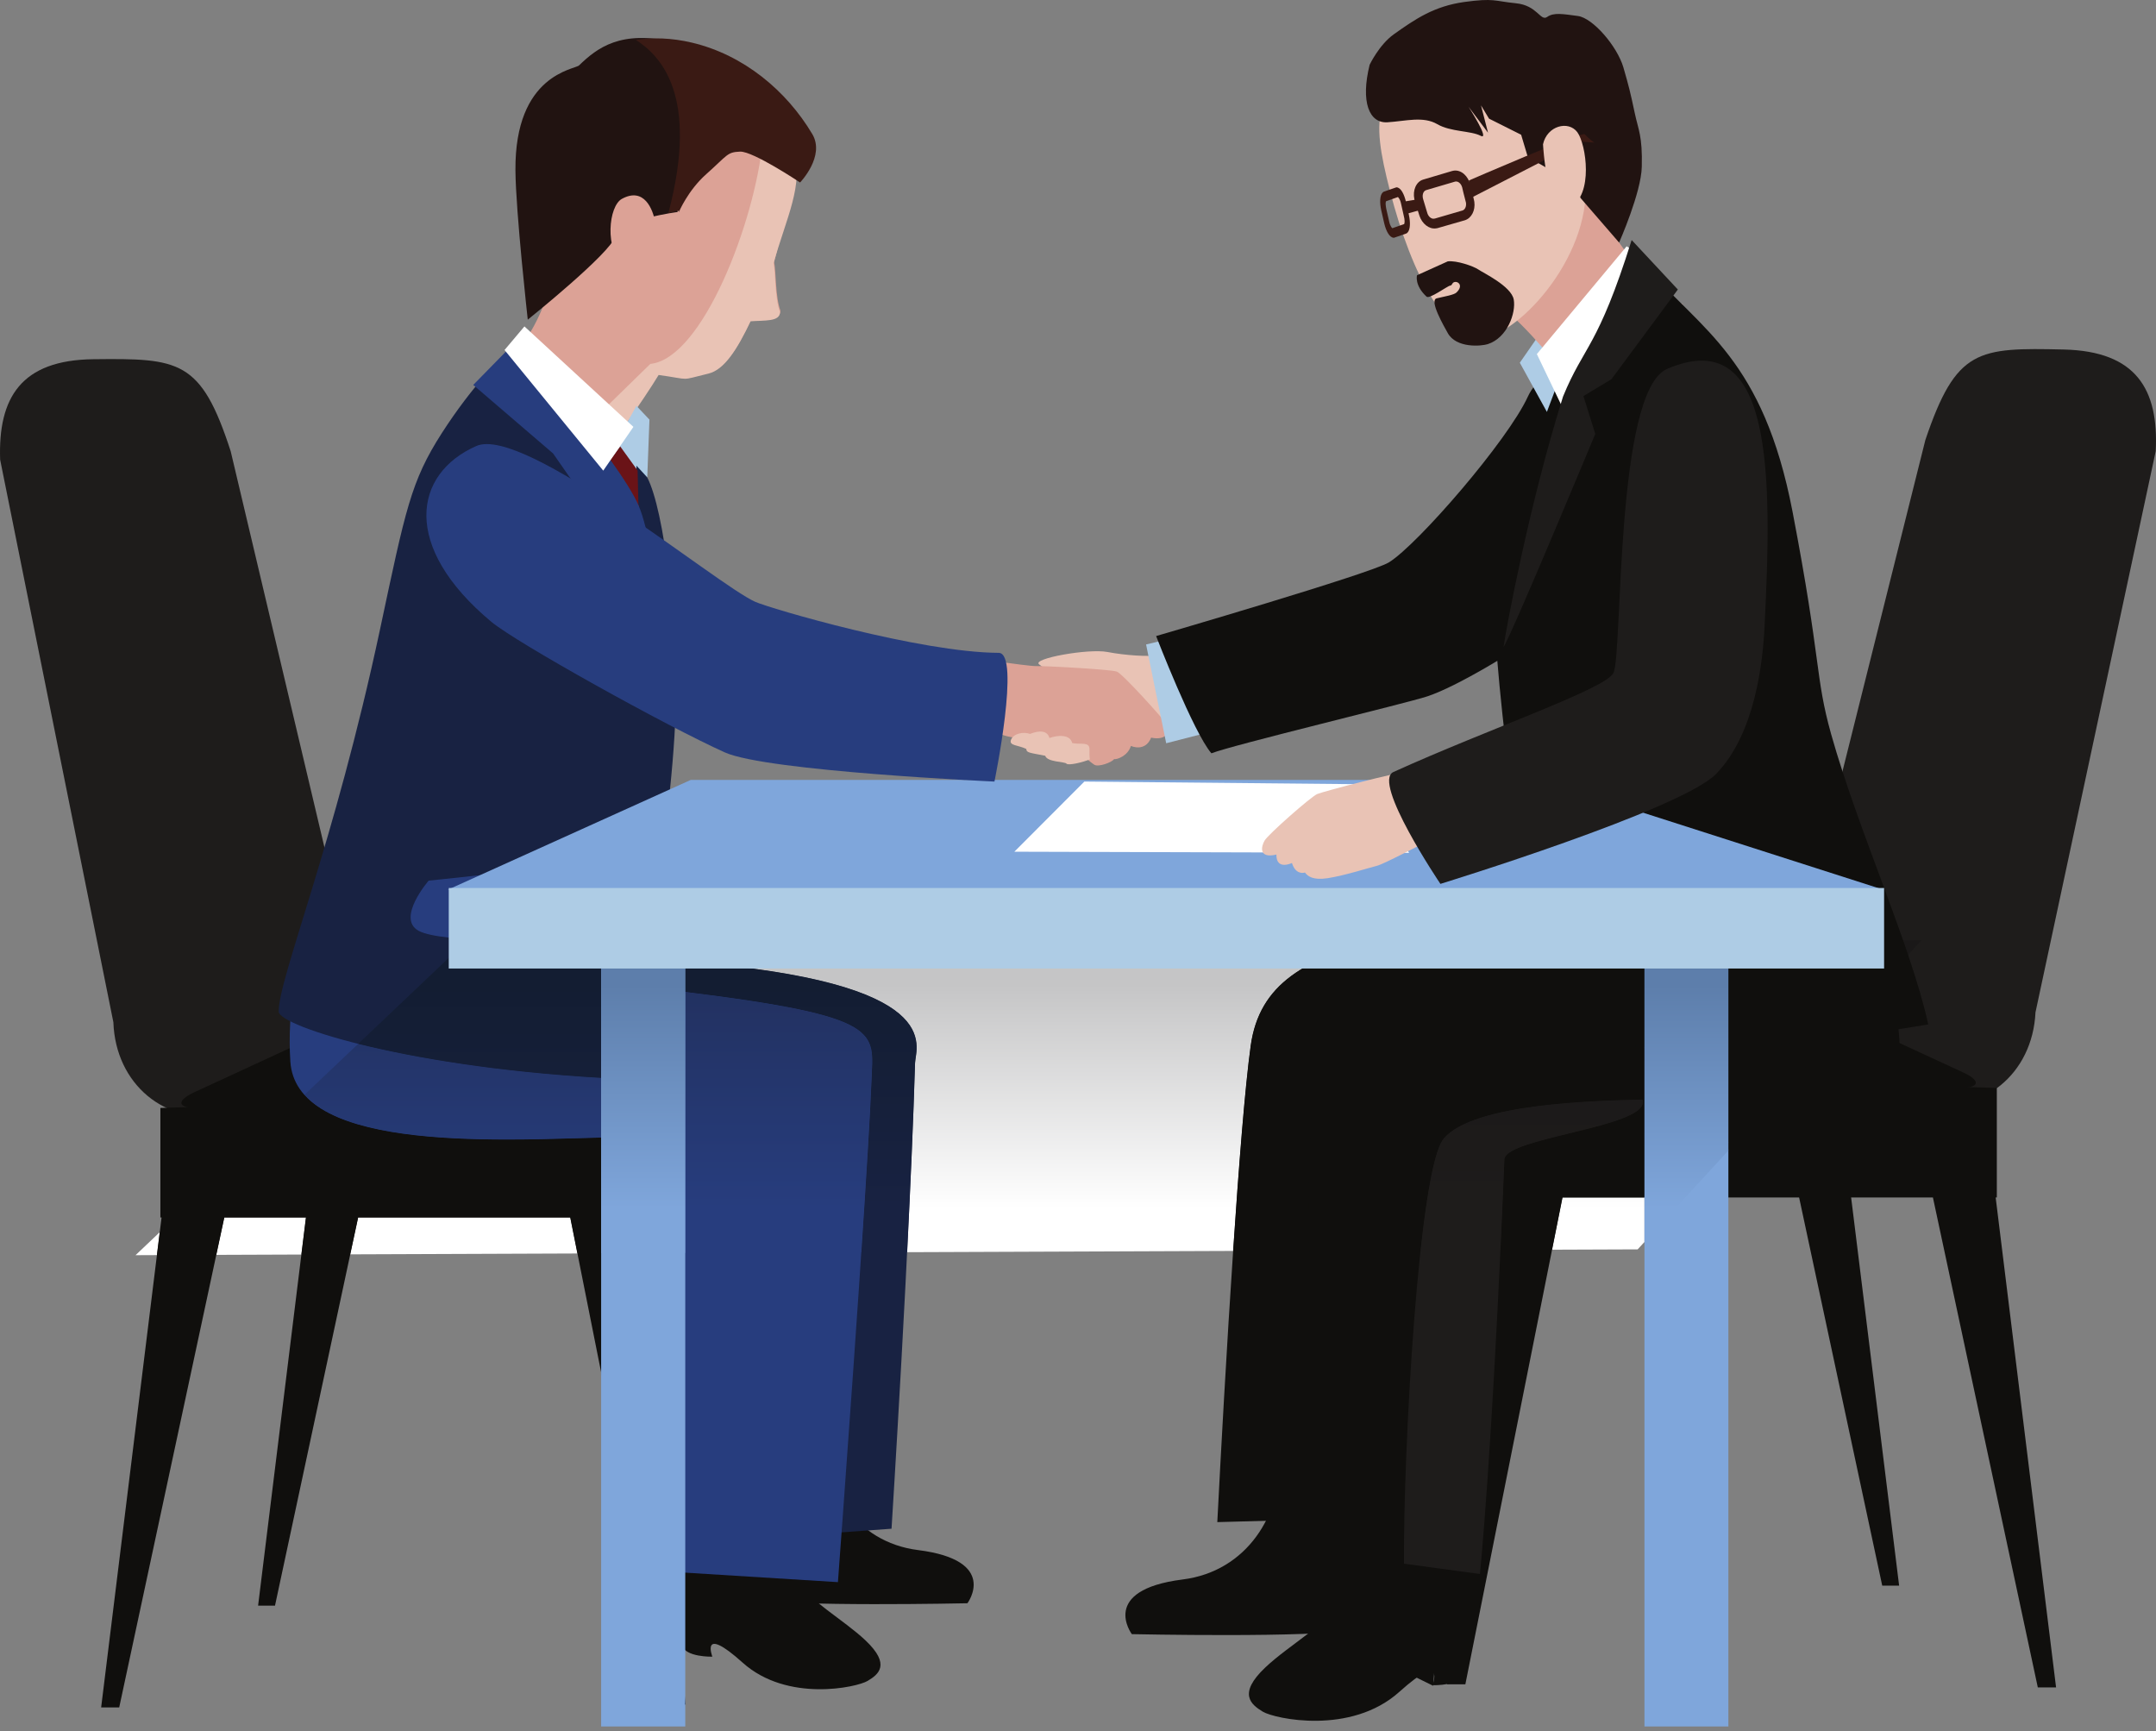 <svg width="284" height="228" viewBox="0 0 284 228" fill="none" xmlns="http://www.w3.org/2000/svg">
<rect x="0" y="0" width="284" height="228" fill="#808080" stroke="none"/>
<path d="M81.667 159.491L97.02 149.512L96.559 137.434L78.622 145.776L81.667 159.491Z" fill="#100F0D"/>
<path d="M101.78 211.127H103.98L96.867 147.337L93.003 138.202L41.188 138.841V152.121H41.316L33.998 211.485H36.224L48.941 152.121H90.009L101.78 211.127Z" fill="#100F0D"/>
<path d="M30.39 59.443C26.475 47.366 23.635 47.187 12.3 47.314C2.781 47.417 -0.264 52.381 0.018 60.543L14.935 134.645C15.217 142.808 21.793 148.283 29.546 146.799C37.273 145.315 48.097 140.249 47.585 132.086L30.39 59.443Z" fill="#1E1C1B"/>
<path d="M87.911 224.509H90.317L83.382 160.361L83.485 144.087L21.128 145.929V160.361H21.281L13.323 224.893H15.703L29.546 160.361H75.118L87.911 224.509Z" fill="#100F0D"/>
<path d="M26.066 145.954C23.354 145.954 23.149 145.008 25.606 143.856L40.728 136.871C43.21 135.745 47.458 134.824 50.17 134.824L92.85 135.08C95.562 135.105 97.916 136.692 95.793 138.38L87.477 143.191C85.327 144.88 81.335 146.236 78.623 146.236L26.066 145.954Z" fill="#100F0D"/>
<path d="M96.022 189.036C97.284 192.576 96.372 196.368 95.874 201.136C95.388 205.907 94.274 209.5 99.064 210.589C103.852 211.678 127.435 211.169 127.435 211.169C127.435 211.169 131.669 205.52 120.933 204.164C112.597 203.115 108.264 195.717 108.509 188.766C108.566 186.98 96.022 189.036 96.022 189.036Z" fill="#100F0D"/>
<path d="M89.742 199.951C89.299 203.931 88.622 211.189 89.83 216.654C90.197 218.303 93.836 218.206 93.836 218.206C93.836 218.206 92.193 213.933 97.828 218.994C103.696 224.268 112.888 222.246 114.289 221.396C115.719 220.546 117.38 219.252 114.008 216.06C111.116 213.322 106.252 210.678 105.123 208.102C104 205.537 103.659 197.42 103.659 197.42L89.742 199.951Z" fill="#100F0D"/>
<path d="M72.994 125.92C126.267 126.79 120.612 137.486 120.535 140.019C119.87 162.843 117.439 201.353 117.439 201.353L94.845 202.99C94.845 202.99 90.112 165.786 95.357 148.898C96.944 143.755 47.073 136.078 47.073 136.078L72.994 125.92Z" fill="#182242"/>
<path d="M77.625 129.22C117.005 133.417 115.06 135.054 114.804 142.219C114.241 156.548 110.377 208.389 110.377 208.389L87.323 206.956C87.323 206.956 87.323 178.016 88.321 150.612C88.347 149.486 83.127 149.716 76.013 149.921C61.428 150.356 38.962 150.791 38.246 139.814C37.35 126.38 43.773 112.23 43.773 112.23L77.625 129.22Z" fill="#273D7E"/>
<path d="M50.068 82.856C53.42 67.12 54.111 63.409 58.205 57.038C62.068 51.025 66.521 46.138 70.026 43.809C70.026 43.809 75.604 49.669 78.777 54.223C79.673 55.477 84.406 61.183 85.251 62.872C87.528 67.248 89.268 82.267 88.987 93.756C88.552 109.646 82.666 142.143 82.666 142.143C54.75 140.966 36.737 135.183 36.711 133.238C36.685 128.837 44.029 111.207 50.068 82.856Z" fill="#182242"/>
<path d="M73.312 34.364C72.402 37.782 71.612 41.802 68.282 46.052C65.738 49.299 67.808 49.751 67.808 49.751L79.984 59.335C79.984 59.335 81.841 51.539 85.201 49.245C88.553 46.956 73.312 34.364 73.312 34.364Z" fill="#DCA296"/>
<path d="M102.652 18.5C99.684 9.01 77.531 1.595 73.306 16.154C65.587 42.66 81.975 48.591 81.975 48.591C87.678 49.256 89.014 50.083 93.364 49.029C95.485 48.52 97.177 45.842 98.934 42.137C100.779 41.992 102.831 42.219 102.8 40.914C102.115 39.061 102.243 35.794 101.967 34.486C103.627 28.521 104.08 22.963 102.652 18.5Z" fill="#DCA296"/>
<path d="M86.759 49.39C91.231 50.007 89.375 50.16 93.307 49.211C95.419 48.708 97.105 46.018 98.865 42.319C100.719 42.177 102.769 42.399 102.737 41.097C102.052 39.232 102.166 35.973 101.901 34.666C103.565 28.704 105.95 24.274 104.523 19.813C104.372 19.341 102.24 17.744 101.992 17.289L100.463 18.636C99.442 29.176 92.551 47.235 85.665 47.931L76.325 57.046L79.984 59.335C79.984 59.335 84.727 52.759 86.759 49.39Z" fill="#E9C3B5"/>
<path d="M76.281 8.609C78.666 6.303 81.785 3.889 88.793 5.555C95.597 7.179 99.878 9.18 103.253 14.878C104.984 17.761 102.903 20.285 102.903 20.285C102.903 20.285 99.145 17.027 97.413 17.093C95.679 17.166 93.53 19.967 90.667 22.52C88.258 24.658 89.271 27.922 89.271 27.922C89.271 27.922 81.719 28.877 81.068 31.12C80.415 33.372 69.52 42.103 69.52 42.103C69.52 42.103 67.936 27.882 67.896 22.44C67.797 9.74 75.718 9.172 76.281 8.609Z" fill="#211311"/>
<path d="M93.035 22.936C95.887 20.394 95.759 20.041 97.49 19.97C99.21 19.905 105.391 24.036 105.391 24.036C105.391 24.036 108.74 20.567 106.995 17.65C103.611 11.964 97.985 7.242 91.167 5.621C88.415 4.967 85.93 4.925 83.769 5.26C86.778 7.213 92.219 12.26 88.043 28.061C90.112 27.504 89.424 27.931 89.424 27.931C89.424 27.931 90.613 25.079 93.035 22.936Z" fill="#3A1A14"/>
<path d="M86.296 29.212C86.012 27.62 84.866 24.572 81.912 26.196C80.175 27.148 79.578 32.846 82.197 35.129C84.778 37.4 86.296 29.212 86.296 29.212Z" fill="#DCA296"/>
<path d="M83.905 58.485L83.57 74.644L71.529 50.987L83.905 58.485Z" fill="#AECCE5"/>
<path d="M83.831 53.453L85.549 55.269L85.261 62.877L81.113 58.38L83.831 53.453Z" fill="#AECCE5"/>
<path d="M81.696 58.797L78.998 62.448L82.921 68.868L84.15 68.808L83.99 61.973L81.696 58.797Z" fill="#6A1317"/>
<path d="M84.096 66.531L85.063 78.807L81.225 67.543L84.096 66.531Z" fill="#A51C21"/>
<path d="M67.865 45.057L62.338 50.701L72.854 59.725L77.005 65.681L76.152 68.885L88.016 93.085C88.016 93.085 86.749 72.595 84.096 66.531C81.435 60.47 67.865 45.057 67.865 45.057Z" fill="#273D7E"/>
<path d="M69.081 42.993L83.436 56.225L79.464 61.988L66.46 46.101L69.081 42.993Z" fill="white"/>
<path d="M70.691 114.329C66.392 114.994 56.464 115.992 56.464 115.992C56.464 115.992 52.166 120.956 55.134 122.593C58.102 124.257 72.994 123.924 72.994 123.924L70.691 114.329Z" fill="#273D7E"/>
<path d="M152.523 86.307C151.23 86.503 148.333 86.344 145.851 85.872C143.372 85.4 135.9 86.739 136.869 87.496C137.847 88.249 137.415 88.272 141.029 88.255C144.651 88.243 144.443 90.131 145.106 90.464C145.771 90.796 143.528 99.07 143.528 99.07C143.528 99.07 153.263 95.024 155.082 93.429C156.893 91.834 152.523 86.307 152.523 86.307Z" fill="#E9C3B5"/>
<path d="M122.512 85.656C125.915 86.375 135.473 87.774 136.448 87.731C137.424 87.686 146.342 88.164 147.116 88.459C147.892 88.749 153.248 94.7 153.723 95.445C154.184 96.178 153.814 97.608 151.625 97.159C151.625 97.159 151.053 99.033 148.964 98.254C148.58 99.57 147.084 100.076 146.757 99.982C146.445 100.426 144.736 101.043 144.179 100.744C143.627 100.443 140.798 97.856 139.926 97.671C139.047 97.495 133.765 97.571 131.777 96.684C129.784 95.789 123.626 96.215 123.177 96.022C122.739 95.82 122.512 85.656 122.512 85.656Z" fill="#DCA296"/>
<path d="M143.573 100.011C142.646 100.415 140.713 100.858 140.48 100.582C140.252 100.298 137.944 100.4 137.682 99.542C135.57 99.132 135.206 99.149 135.189 98.643C134.083 98.109 132.855 98.237 133.182 97.424C133.506 96.619 134.799 96.338 135.678 96.667C136.886 96.178 137.975 96.201 138.237 97.205C139.38 96.795 140.969 96.724 141.233 97.87C142.331 98.109 143.542 97.628 143.513 98.709C143.488 99.792 143.573 100.011 143.573 100.011Z" fill="#E9C3B5"/>
<path d="M154.866 83.95L150.968 84.883L153.618 97.895L161.337 95.911L154.866 83.95Z" fill="#AECCE5"/>
<path d="M210.3 46.501C209.328 49.134 203.428 47.496 201.259 52.238C198.612 58.03 186.728 71.75 182.953 74.073C180.556 75.549 152.29 83.777 152.29 83.777C152.29 83.777 157.206 96.494 159.574 99.22C162.377 98.114 185.346 92.613 188.022 91.717C195.962 89.073 216.481 74.295 216.481 74.295L210.3 46.501Z" fill="#100F0D"/>
<path d="M206.624 38.518L200.198 47.775L203.766 54.254L208.821 40.815L206.624 38.518Z" fill="#AECCE5"/>
<path d="M205.498 18.397C206.342 21.852 213.785 33.426 217.524 37.335C221.254 41.244 221.692 39.976 221.692 39.976L206.027 49.199C206.027 49.199 200.977 42.723 197.66 40.383C194.325 38.04 205.498 18.397 205.498 18.397Z" fill="#DCA296"/>
<path d="M183.092 25.133C185.986 36.412 190.834 45.407 195.909 44.352C200.978 43.309 210.673 32.17 208.592 22.131C206.513 12.103 199.846 3.89 190.638 7.333C180.593 11.074 180.55 15.211 183.092 25.133Z" fill="#E9C3B5"/>
<path d="M180.417 8.527C179.211 13.405 180.337 16.26 182.765 16.106C185.17 15.956 187.462 15.265 189.335 16.359C191.095 17.383 193.736 17.206 195.039 17.883C196.335 18.548 193.444 14.059 193.444 14.059L196.011 17.479L195.087 13.88L196.142 15.626L200.372 17.747L201.256 20.698L204.35 22.46L205.129 20.212L208.219 26.105L213.277 31.948C213.277 31.948 216.194 25.375 216.265 21.96C216.367 17.9 215.804 17.098 215.338 14.889C214.744 12.097 214.582 11.446 213.84 8.871C213.015 6.076 209.82 2.371 207.852 2.107C205.891 1.851 204.682 1.609 203.804 2.229C202.911 2.857 202.522 0.702 199.673 0.429C196.833 0.145 196.841 -0.281 192.878 0.262C188.923 0.819 186.481 2.465 183.581 4.532C181.668 5.905 180.417 8.527 180.417 8.527Z" fill="#211311"/>
<path d="M192.61 24.701C192.47 24.169 192.075 23.865 191.745 23.907H191.731L191.683 23.916L187.87 25.039C187.529 25.138 187.333 25.568 187.427 26.079L187.472 26.256L188.018 28.078C188.172 28.567 188.57 28.854 188.899 28.803L189.039 28.777L192.627 27.731C192.954 27.643 193.175 27.219 193.11 26.728L193.104 26.688L192.757 25.334L192.61 24.701ZM189.354 30.048L189.147 30.082C188.24 30.205 187.316 29.471 186.966 28.388L187.486 28.229L186.966 28.385L186.383 26.534L186.307 26.23C186.068 25.084 186.528 23.947 187.455 23.657L191.276 22.523L191.507 22.474C192.487 22.346 193.411 23.191 193.687 24.382L193.852 25.022L194.148 26.29L194.207 26.583C194.361 27.689 193.846 28.743 192.945 29.016L189.354 30.048Z" fill="#3A1A14"/>
<path d="M184.547 26.793C184.414 26.168 184.152 25.963 184.149 25.963V25.949L182.585 26.506C182.58 26.506 182.463 26.674 182.56 27.239L182.605 27.495L183.003 29.233C183.14 29.855 183.399 30.06 183.399 30.051L183.444 30.043L184.959 29.517C184.959 29.52 185.076 29.326 184.991 28.783L184.954 28.616L184.547 26.793ZM183.686 31.297L183.603 31.319C183.026 31.302 182.585 30.427 182.347 29.457L181.943 27.689L181.869 27.299C181.73 26.426 181.792 25.463 182.301 25.238L183.865 24.698L183.925 24.678L183.947 24.672C184.533 24.689 184.971 25.591 185.195 26.566L185.593 28.343L185.662 28.715C185.798 29.588 185.73 30.538 185.229 30.762L183.686 31.297Z" fill="#3A1A14"/>
<path d="M193.485 23.774C193.485 23.774 208.289 17.343 208.741 17.675C209.267 18.267 210.001 18.781 210.001 18.781L208.195 18.648L193.747 26.077L193.485 23.774Z" fill="#3A1A14"/>
<path d="M190.71 34.424C191.873 34.288 194.082 35.052 194.725 35.49C195.356 35.934 199.083 37.693 199.399 39.456C199.711 41.227 198.546 44.494 195.984 45.324C195.134 45.597 191.836 45.898 190.705 43.866C190.21 42.97 188.217 39.541 189.249 39.294C190.261 39.05 191.521 38.848 191.848 38.532C192.752 37.673 192.146 37.079 191.683 37.133C191.216 37.185 191.359 37.583 191.015 37.622C190.662 37.668 188.294 39.428 187.916 39.078C186.281 37.557 186.659 36.252 186.659 36.252L190.71 34.424Z" fill="#211311"/>
<path d="M203.255 19.003C203.787 16.567 206.59 15.83 207.775 17.411C208.955 19.023 209.913 25.684 206.831 27.276C203.75 28.86 203.255 19.003 203.255 19.003Z" fill="#E9C3B5"/>
<path d="M186.876 26.222L184.843 26.572L185.087 28.215L187.217 27.621L186.876 26.222Z" fill="#3A1A14"/>
<path d="M216.801 34.114L214.271 32.442L202.443 46.635L206.722 55.565L216.801 34.114Z" fill="white"/>
<path d="M201.418 157.904L186.065 147.9L186.526 135.848L204.463 144.189L201.418 157.904Z" fill="#100F0D"/>
<path d="M182.381 208.465H180.181L187.294 144.675L191.158 135.566L242.973 136.18V149.46H242.819L250.163 208.849H247.937L235.22 149.46H194.152L182.381 208.465Z" fill="#100F0D"/>
<path d="M253.617 57.959C257.685 45.907 260.525 45.779 271.861 46.035C281.379 46.265 284.373 51.255 283.964 59.417L268.125 133.34C267.741 141.502 261.088 146.876 253.387 145.289C245.659 143.728 234.912 138.508 235.501 130.372L253.617 57.959Z" fill="#1E1C1B"/>
<path d="M193.025 221.848H190.62L197.529 157.725L197.426 141.426L263.033 143.294V157.725H262.88L270.837 222.257H268.432L254.615 157.725H205.819L193.025 221.848Z" fill="#100F0D"/>
<path d="M258.095 143.319C260.807 143.294 261.012 142.347 258.53 141.221L243.408 134.236C240.951 133.084 236.704 132.163 233.991 132.189L191.311 132.445C188.573 132.445 186.219 134.031 188.368 135.72L196.684 140.556C198.834 142.219 202.8 143.601 205.538 143.575L258.095 143.319Z" fill="#100F0D"/>
<path d="M181.383 192.485C180.084 196.121 181.022 200.022 181.531 204.932C182.034 209.827 183.18 213.526 178.25 214.646C173.335 215.758 149.092 215.238 149.092 215.238C149.092 215.238 144.733 209.435 155.773 208.039C164.342 206.967 168.8 199.351 168.547 192.212C168.487 190.378 181.383 192.485 181.383 192.485Z" fill="#100F0D"/>
<path d="M188.778 222.039L185.232 220.293C185.232 220.293 188.138 217.052 188.704 217.185C189.261 217.302 188.778 222.039 188.778 222.039Z" fill="#100F0D"/>
<path d="M193.162 202.04C193.645 206.381 194.387 214.311 193.06 220.281C192.665 222.078 188.696 221.964 188.696 221.964C188.696 221.964 190.487 217.302 184.34 222.829C177.935 228.591 167.899 226.377 166.358 225.458C164.803 224.52 162.994 223.107 166.673 219.627C169.826 216.636 175.14 213.753 176.382 210.942C177.596 208.136 177.974 199.274 177.974 199.274L193.162 202.04Z" fill="#100F0D"/>
<path d="M222.323 116.197C185.937 123.489 166.875 122.542 164.751 137.716C162.806 151.661 160.35 200.482 160.35 200.482L186.04 199.792C186.04 199.792 196.505 163.585 188.752 144.599C186.398 138.842 246.759 128.53 246.759 128.53L222.323 116.197Z" fill="#100F0D"/>
<path d="M214.212 123.028C210.016 125.638 175.447 124.512 173.553 137.844C170.969 156.241 174.065 176.635 171.097 203.732L193.767 207.033C193.767 207.033 195.251 191.68 196.659 152.48C196.761 149.537 245.813 153.068 248.934 145.469C252.491 136.743 247.629 126.432 247.629 126.432L214.212 123.028Z" fill="#100F0D"/>
<path d="M198.168 152.71C198.296 149.767 217.615 148.437 216.361 144.829C210.092 144.982 194.151 145.315 190.185 149.946C186.858 153.836 184.837 191.347 184.939 205.958L194.944 207.314C194.944 207.314 196.556 191.936 198.168 152.71Z" fill="#1E1C1B"/>
<path d="M212.165 135.669L202.16 124.922C202.16 124.922 197.504 97.339 196.736 79.427C196.199 66.48 202.033 63.384 204.515 58.42C205.461 56.526 207.662 50.59 208.634 49.157C212.165 43.963 216.899 35.237 216.899 35.237C224.191 43.528 232.252 47.315 236.115 67.35C239.953 87.359 239.058 88.997 241.207 96.699C244.815 109.518 251.673 124.385 254.001 134.927C254.001 134.927 212.984 142.04 212.165 135.669Z" fill="#100F0D"/>
<path d="M228.643 117.911L211.807 115.147L212.753 123.591L230.409 127.097L228.643 117.911Z" fill="#1E1C1B"/>
<path d="M221.015 38.134L214.931 31.615C210.451 45.873 208.674 45.441 205.89 52.233C201.404 66.502 198.328 83.123 198.058 85.212C199.118 83.652 210.138 57.151 210.138 57.151L208.577 52.17L212.267 49.947L221.015 38.134Z" fill="#1E1C1B"/>
<path d="M248.067 117.18H59.006L90.988 102.726H202.968L248.067 117.18Z" fill="#7FA6DB"/>
<path d="M133.617 112.182L185.62 112.33L179.01 103.289L142.837 102.942L133.617 112.182Z" fill="white"/>
<path d="M79.186 227.4H90.266V123.719H79.186V227.4Z" fill="#7FA6DB"/>
<path d="M216.617 227.4H227.672V123.719H216.617V227.4Z" fill="#7FA6DB"/>
<path d="M17.852 165.325L21.041 162.297L20.669 165.313L17.852 165.325ZM28.49 165.282L29.545 160.361H40.3L39.698 165.239L28.49 165.282ZM46.134 165.214L47.175 160.361H75.117L76.061 165.1L46.134 165.214ZM119.494 164.929C119.929 156.204 120.322 147.311 120.535 140.019C120.603 137.801 124.95 129.326 90.265 126.667V123.719H85.69C85.727 123.477 85.764 123.236 85.798 122.994L182.707 123.489C171.852 126.107 165.885 129.613 164.75 137.716C163.997 143.117 163.167 153.759 162.433 164.765L119.494 164.929Z" fill="url(#paint0_linear_131_2082)"/>
<path d="M39.698 165.239L40.301 160.361H47.175L46.135 165.214L39.698 165.239Z" fill="url(#paint1_linear_131_2082)"/>
<path d="M20.67 165.313L21.042 162.297L38.192 146.02L42.331 146.043C47.719 149.398 57.579 150.092 66.79 150.092C70.017 150.092 73.167 150.006 76.013 149.921C77.122 149.89 78.182 149.856 79.186 149.83V165.086L76.061 165.1L75.118 160.361H47.176H40.301H29.546L28.491 165.282L20.67 165.313Z" fill="url(#paint2_linear_131_2082)"/>
<path d="M42.331 146.043L38.191 146.02L40.102 144.209C40.716 144.894 41.464 145.503 42.331 146.043Z" fill="url(#paint3_linear_131_2082)"/>
<path d="M113.459 164.956C114.091 155.463 114.622 146.868 114.804 142.22C115.029 135.928 116.556 133.898 90.266 130.657V126.668C124.951 129.326 120.604 137.801 120.536 140.019C120.323 147.311 119.93 156.205 119.495 164.93L113.459 164.956Z" fill="url(#paint4_linear_131_2082)"/>
<path d="M90.265 165.043V130.656C116.555 133.897 115.028 135.927 114.803 142.219C114.621 146.867 114.09 155.462 113.459 164.955L90.265 165.043ZM66.79 150.091C57.578 150.091 47.718 149.398 42.331 146.043C41.463 145.503 40.716 144.894 40.102 144.209L47.184 137.488C54.584 139.339 65.593 141.19 79.185 141.969V149.83C78.182 149.855 77.121 149.889 76.012 149.921C73.166 150.006 70.016 150.091 66.79 150.091Z" fill="url(#paint5_linear_131_2082)"/>
<path d="M79.186 141.969C65.593 141.19 54.585 139.339 47.185 137.488L61.69 123.719C64.561 123.91 67.723 123.952 69.972 123.952C71.78 123.952 72.994 123.924 72.994 123.924L72.755 122.926L85.799 122.994C85.765 123.236 85.728 123.477 85.691 123.719H79.186V141.969Z" fill="url(#paint6_linear_131_2082)"/>
<path d="M69.971 123.952C67.722 123.952 64.561 123.909 61.69 123.719L62.579 122.875L72.755 122.926L72.993 123.924C72.993 123.924 71.779 123.952 69.971 123.952Z" fill="url(#paint7_linear_131_2082)"/>
<path d="M204.446 164.6L205.82 157.725H216.618V163.582L215.722 164.557L204.446 164.6Z" fill="url(#paint8_linear_131_2082)"/>
<path d="M197.646 164.628C197.819 160.927 197.995 156.961 198.169 152.71C198.186 152.312 198.555 151.943 199.175 151.596C202.638 151.147 209.282 151.058 216.617 150.871V157.725H205.819L204.446 164.6L197.646 164.628Z" fill="url(#paint9_linear_131_2082)"/>
<path d="M162.435 164.765C163.168 153.759 163.998 143.118 164.752 137.716C165.886 129.613 171.854 126.107 182.709 123.489L201.939 123.586C202.081 124.447 202.161 124.922 202.161 124.922L202.289 125.058C190.658 126.486 174.819 128.939 173.554 137.844C172.374 146.239 172.377 155.05 172.448 164.725L162.435 164.765Z" fill="url(#paint10_linear_131_2082)"/>
<path d="M172.446 164.725C172.375 155.05 172.373 146.239 173.552 137.844C174.818 128.939 190.656 126.486 202.287 125.059L212.164 135.669C212.323 136.908 214.007 137.639 216.616 138.009V150.871C209.281 151.058 202.637 151.147 199.174 151.596C203.146 149.367 217.444 147.948 216.361 144.829C210.092 144.983 194.15 145.315 190.184 149.947C188.982 151.351 187.95 157.148 187.128 164.668L172.446 164.725Z" fill="url(#paint11_linear_131_2082)"/>
<path d="M187.129 164.668C187.951 157.148 188.983 151.351 190.185 149.947C194.151 145.315 210.092 144.983 216.361 144.829C217.445 147.948 203.147 149.367 199.175 151.596C198.555 151.942 198.186 152.312 198.169 152.71C197.995 156.96 197.819 160.926 197.645 164.628L187.129 164.668Z" fill="url(#paint12_linear_131_2082)"/>
<path d="M227.671 151.544V150.461C228.021 150.441 228.373 150.421 228.72 150.402L227.671 151.544Z" fill="url(#paint13_linear_131_2082)"/>
<path d="M227.671 150.461V138.133C232.123 137.869 236.928 137.354 241.198 136.814L228.72 150.401C228.373 150.421 228.021 150.441 227.671 150.461Z" fill="url(#paint14_linear_131_2082)"/>
<path d="M251.345 125.766C251.129 125.126 250.907 124.484 250.68 123.836L253.105 123.847L251.345 125.766Z" fill="url(#paint15_linear_131_2082)"/>
<path d="M227.671 138.134V126.554L230.409 127.097L229.761 123.728L250.68 123.836C250.908 124.484 251.129 125.127 251.345 125.766L241.198 136.815C236.928 137.355 232.123 137.869 227.671 138.134ZM216.617 138.009C214.007 137.639 212.324 136.908 212.165 135.669L202.288 125.059L202.16 124.922C202.16 124.922 202.081 124.447 201.938 123.586L213.012 123.643L216.617 124.359V138.009Z" fill="url(#paint16_linear_131_2082)"/>
<path d="M230.408 127.097L227.671 126.554V123.719H216.617V124.359L213.012 123.642L229.76 123.728L230.408 127.097Z" fill="url(#paint17_linear_131_2082)"/>
<path d="M79.186 165.086V123.719H90.265V165.043L79.186 165.086Z" fill="url(#paint18_linear_131_2082)"/>
<path d="M216.617 163.582V123.719H227.671V151.544L216.617 163.582Z" fill="url(#paint19_linear_131_2082)"/>
<path d="M248.183 127.566H59.113V116.961H248.183V127.566Z" fill="#AECCE5"/>
<path d="M192.465 100.506C188.806 101.41 186.094 101.737 185.036 101.725C183.976 101.714 174.352 104.236 173.519 104.58C172.692 104.924 167.065 109.888 166.582 110.71C166.107 111.526 165.783 113.12 168.143 112.555C168.143 112.555 167.933 114.593 170.184 113.675C170.636 115.091 171.543 115.031 171.899 114.923C172.243 115.398 172.936 115.975 174.912 115.665C177.201 115.307 180.411 114.269 181.352 114.044C182.293 113.82 187.058 111.275 189.185 110.238C191.308 109.206 195.536 110.275 196.011 110.044C196.486 109.811 192.465 100.506 192.465 100.506Z" fill="#E9C3B5"/>
<path d="M219.619 48.577C212.711 51.517 213.768 86.151 212.529 88.647C211.477 90.751 195.985 96.034 183.541 101.688C180.678 102.991 189.739 116.418 189.739 116.418C189.739 116.418 221.45 106.667 226.053 101.936C231.236 96.605 232.217 87.103 232.442 82.43C233.445 62.428 233.59 42.632 219.619 48.577Z" fill="#1E1C1B"/>
<path d="M62.742 58.746C69.07 55.96 94.379 76.982 99.466 79.259C101.43 80.143 121.181 85.938 131.556 85.989C134.464 86 130.995 102.942 130.995 102.942C130.995 102.942 101.049 101.594 95.497 99.109C87.877 95.695 68.041 84.667 64.726 81.903C52.817 71.978 54.471 62.383 62.742 58.746Z" fill="#273D7E"/>
<defs>
<linearGradient id="paint0_linear_131_2082" x1="135.47" y1="216.048" x2="135.47" y2="129.74" gradientUnits="userSpaceOnUse">
<stop stop-color="white"/>
<stop offset="0.659" stop-color="white"/>
<stop offset="1" stop-color="#C5C5C6"/>
</linearGradient>
<linearGradient id="paint1_linear_131_2082" x1="135.47" y1="216.048" x2="135.47" y2="129.74" gradientUnits="userSpaceOnUse">
<stop stop-color="#100F0D"/>
<stop offset="0.659" stop-color="#100F0D"/>
<stop offset="1" stop-color="#100F0D"/>
</linearGradient>
<linearGradient id="paint2_linear_131_2082" x1="135.47" y1="216.048" x2="135.47" y2="129.741" gradientUnits="userSpaceOnUse">
<stop stop-color="#100F0D"/>
<stop offset="0.659" stop-color="#100F0D"/>
<stop offset="1" stop-color="#100F0D"/>
</linearGradient>
<linearGradient id="paint3_linear_131_2082" x1="135.47" y1="216.047" x2="135.47" y2="129.741" gradientUnits="userSpaceOnUse">
<stop stop-color="#100F0D"/>
<stop offset="0.659" stop-color="#100F0D"/>
<stop offset="1" stop-color="#100F0D"/>
</linearGradient>
<linearGradient id="paint4_linear_131_2082" x1="135.47" y1="216.048" x2="135.47" y2="129.741" gradientUnits="userSpaceOnUse">
<stop stop-color="#182242"/>
<stop offset="0.659" stop-color="#182242"/>
<stop offset="1" stop-color="#131D32"/>
</linearGradient>
<linearGradient id="paint5_linear_131_2082" x1="135.47" y1="216.048" x2="135.47" y2="129.74" gradientUnits="userSpaceOnUse">
<stop stop-color="#273D7E"/>
<stop offset="0.659" stop-color="#273D7E"/>
<stop offset="1" stop-color="#223160"/>
</linearGradient>
<linearGradient id="paint6_linear_131_2082" x1="135.47" y1="216.048" x2="135.47" y2="129.74" gradientUnits="userSpaceOnUse">
<stop stop-color="#182242"/>
<stop offset="0.659" stop-color="#182242"/>
<stop offset="1" stop-color="#131D32"/>
</linearGradient>
<linearGradient id="paint7_linear_131_2082" x1="135.47" y1="216.049" x2="135.47" y2="129.74" gradientUnits="userSpaceOnUse">
<stop stop-color="#273D7E"/>
<stop offset="0.659" stop-color="#273D7E"/>
<stop offset="1" stop-color="#223160"/>
</linearGradient>
<linearGradient id="paint8_linear_131_2082" x1="135.47" y1="216.048" x2="135.47" y2="129.74" gradientUnits="userSpaceOnUse">
<stop stop-color="white"/>
<stop offset="0.659" stop-color="white"/>
<stop offset="1" stop-color="#C5C5C6"/>
</linearGradient>
<linearGradient id="paint9_linear_131_2082" x1="135.47" y1="216.048" x2="135.47" y2="129.741" gradientUnits="userSpaceOnUse">
<stop stop-color="#100F0D"/>
<stop offset="0.659" stop-color="#100F0D"/>
<stop offset="1" stop-color="#100F0D"/>
</linearGradient>
<linearGradient id="paint10_linear_131_2082" x1="135.471" y1="216.048" x2="135.471" y2="129.741" gradientUnits="userSpaceOnUse">
<stop stop-color="#100F0D"/>
<stop offset="0.659" stop-color="#100F0D"/>
<stop offset="1" stop-color="#100F0D"/>
</linearGradient>
<linearGradient id="paint11_linear_131_2082" x1="135.469" y1="216.048" x2="135.469" y2="129.741" gradientUnits="userSpaceOnUse">
<stop stop-color="#100F0D"/>
<stop offset="0.659" stop-color="#100F0D"/>
<stop offset="1" stop-color="#100F0D"/>
</linearGradient>
<linearGradient id="paint12_linear_131_2082" x1="135.47" y1="216.048" x2="135.47" y2="129.741" gradientUnits="userSpaceOnUse">
<stop stop-color="#1E1C1B"/>
<stop offset="0.659" stop-color="#1E1C1B"/>
<stop offset="1" stop-color="#1A1818"/>
</linearGradient>
<linearGradient id="paint13_linear_131_2082" x1="135.465" y1="216.048" x2="135.465" y2="129.741" gradientUnits="userSpaceOnUse">
<stop stop-color="#100F0D"/>
<stop offset="0.659" stop-color="#100F0D"/>
<stop offset="1" stop-color="#100F0D"/>
</linearGradient>
<linearGradient id="paint14_linear_131_2082" x1="135.47" y1="216.048" x2="135.47" y2="129.74" gradientUnits="userSpaceOnUse">
<stop stop-color="#100F0D"/>
<stop offset="0.659" stop-color="#100F0D"/>
<stop offset="1" stop-color="#100F0D"/>
</linearGradient>
<linearGradient id="paint15_linear_131_2082" x1="135.473" y1="216.048" x2="135.473" y2="129.74" gradientUnits="userSpaceOnUse">
<stop stop-color="#1E1C1B"/>
<stop offset="0.659" stop-color="#1E1C1B"/>
<stop offset="1" stop-color="#1A1818"/>
</linearGradient>
<linearGradient id="paint16_linear_131_2082" x1="135.47" y1="216.048" x2="135.47" y2="129.741" gradientUnits="userSpaceOnUse">
<stop stop-color="#100F0D"/>
<stop offset="0.659" stop-color="#100F0D"/>
<stop offset="1" stop-color="#100F0D"/>
</linearGradient>
<linearGradient id="paint17_linear_131_2082" x1="135.47" y1="216.047" x2="135.47" y2="129.74" gradientUnits="userSpaceOnUse">
<stop stop-color="#1E1C1B"/>
<stop offset="0.659" stop-color="#1E1C1B"/>
<stop offset="1" stop-color="#1A1818"/>
</linearGradient>
<linearGradient id="paint18_linear_131_2082" x1="135.47" y1="216.048" x2="135.47" y2="129.741" gradientUnits="userSpaceOnUse">
<stop stop-color="#7FA6DB"/>
<stop offset="0.659" stop-color="#7FA6DB"/>
<stop offset="1" stop-color="#5D7EAB"/>
</linearGradient>
<linearGradient id="paint19_linear_131_2082" x1="135.47" y1="216.048" x2="135.47" y2="129.741" gradientUnits="userSpaceOnUse">
<stop stop-color="#7FA6DB"/>
<stop offset="0.659" stop-color="#7FA6DB"/>
<stop offset="1" stop-color="#5D7EAB"/>
</linearGradient>
</defs>
</svg>

